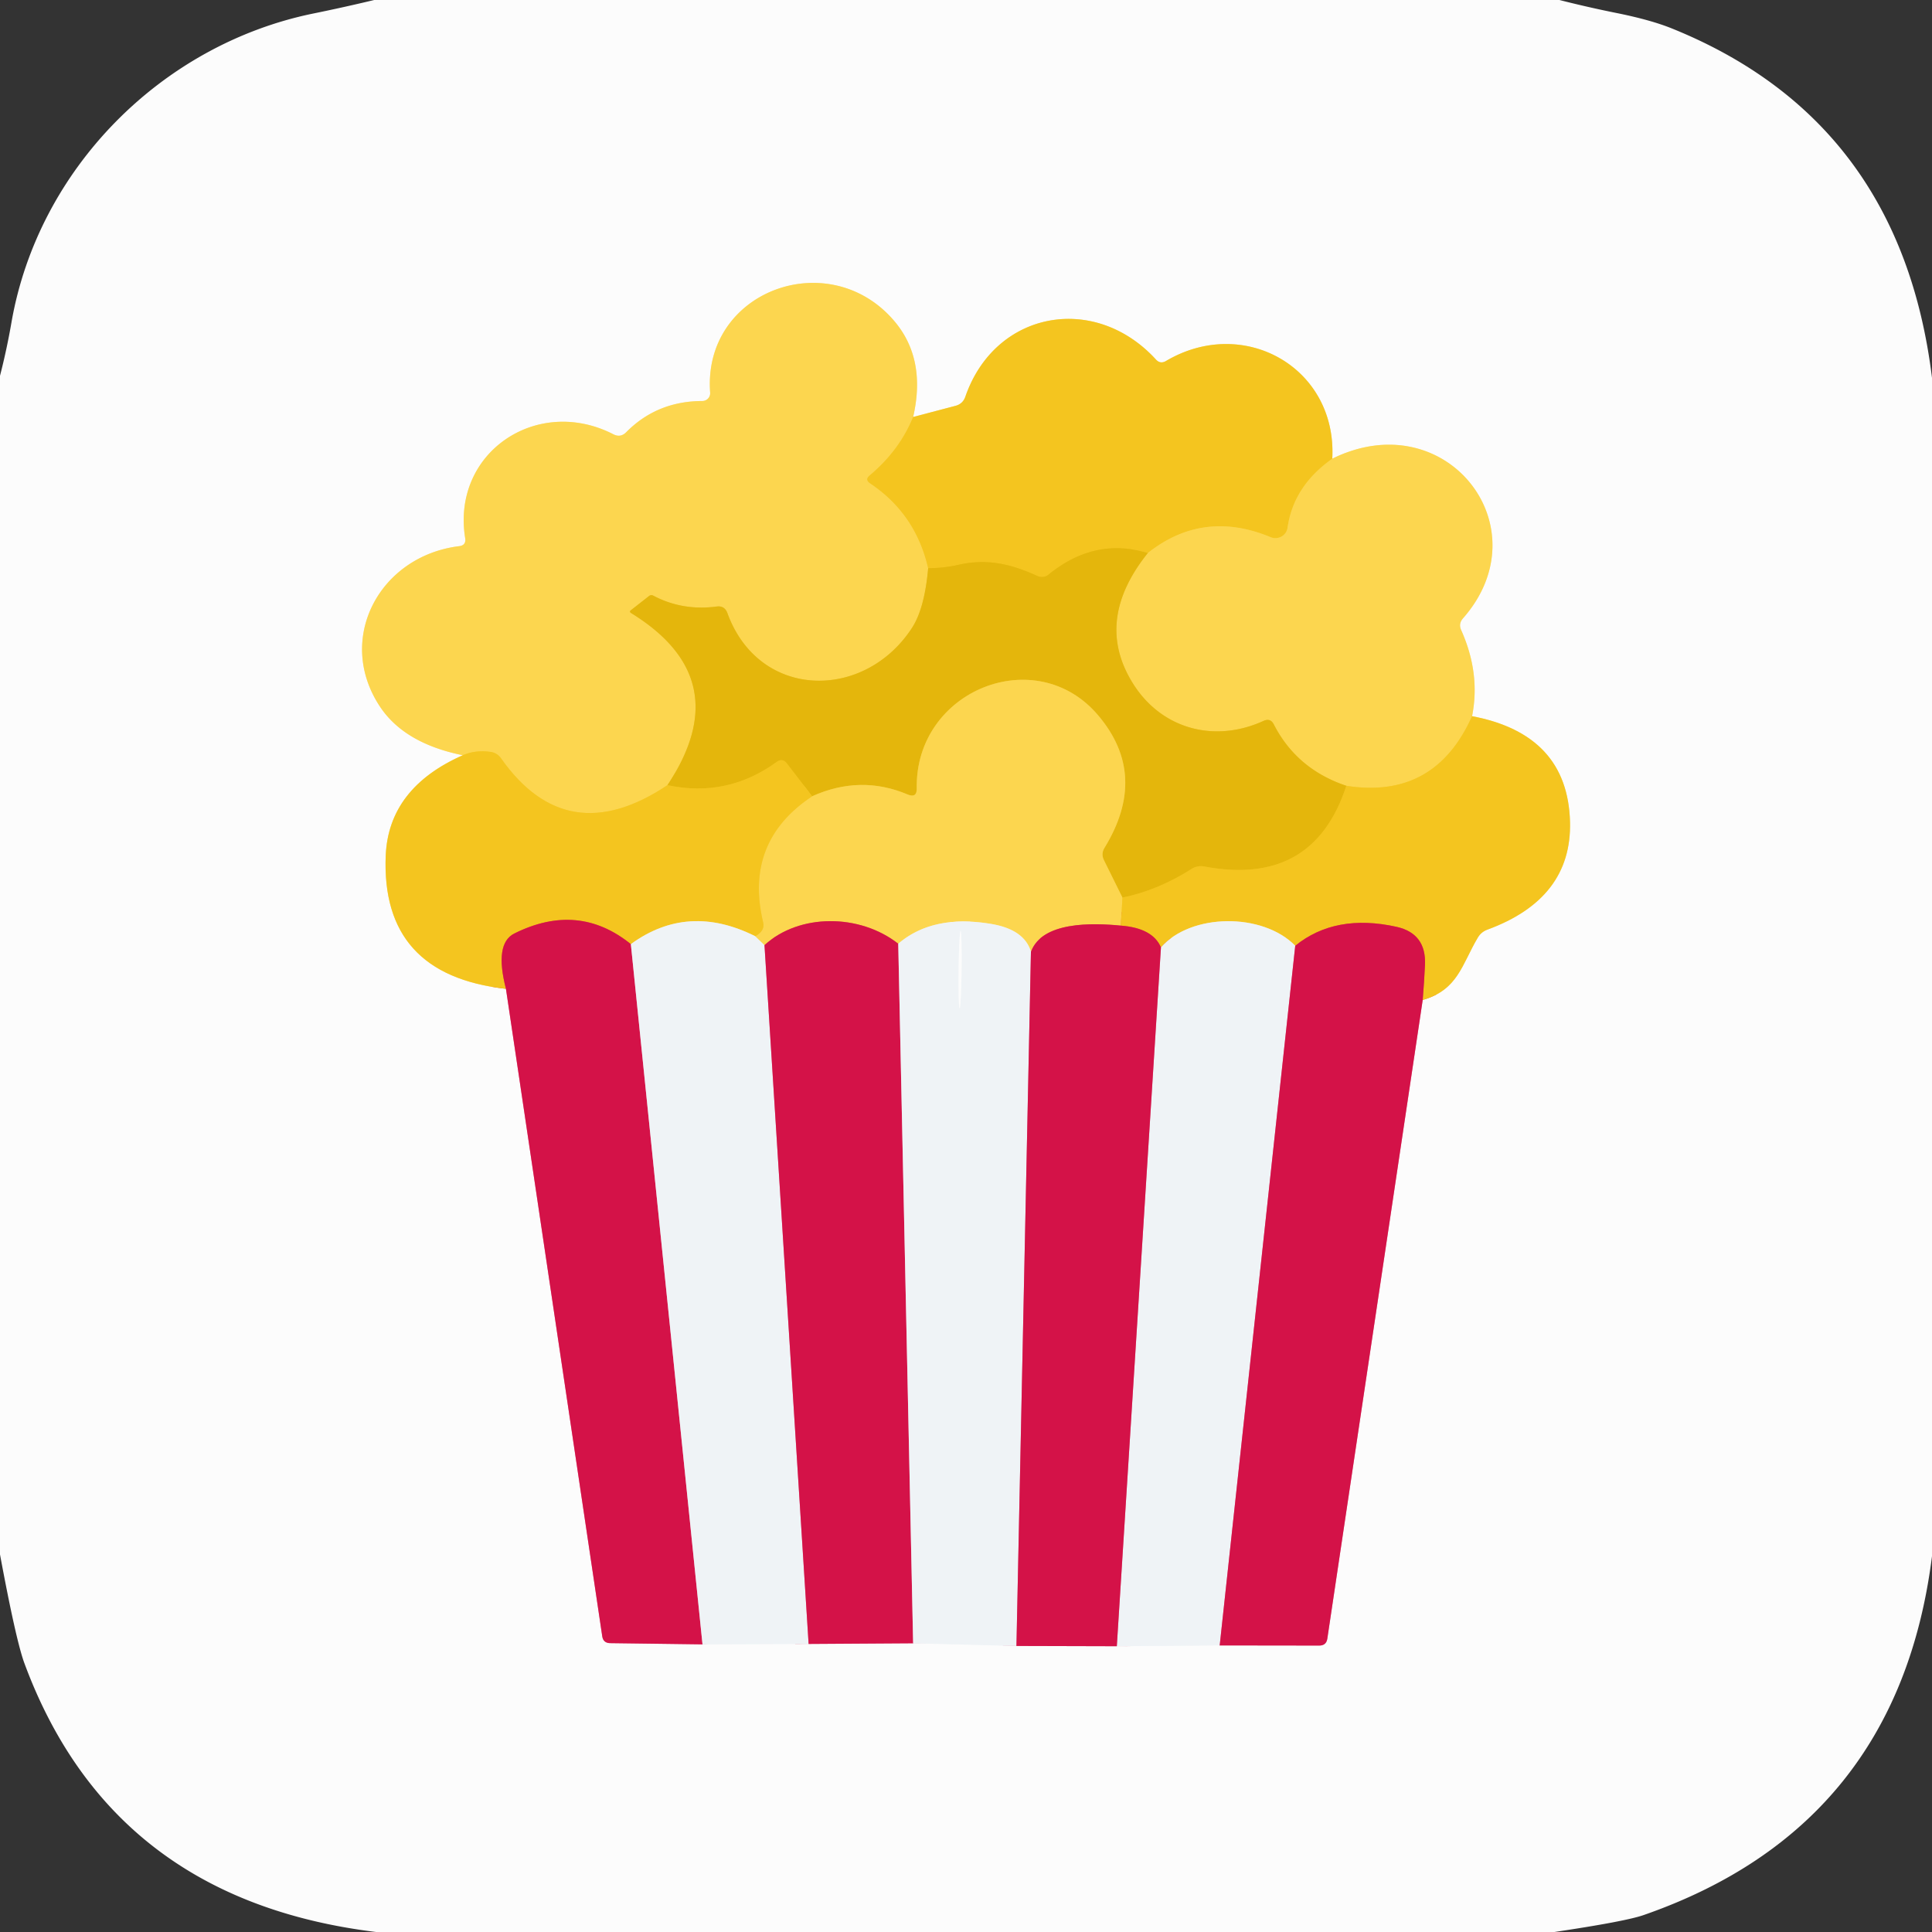 <?xml version="1.0" encoding="UTF-8" standalone="no"?>
<!DOCTYPE svg PUBLIC "-//W3C//DTD SVG 1.1//EN" "http://www.w3.org/Graphics/SVG/1.1/DTD/svg11.dtd">
<svg xmlns="http://www.w3.org/2000/svg" version="1.1" viewBox="0.00 0.00 144.00 144.00">
<rect x="0.00" y="0.00" width="144.00" height="144.00" fill="#333333" stroke="none"/>
<g stroke-width="2.00" fill="none" stroke-linecap="butt">
<path stroke="#f8e18e" vector-effect="non-scaling-stroke" d="
  M 34.49 56.29
  Q 28.97 58.74 28.75 63.76
  Q 28.38 72.66 37.71 73.70"
/>
<path stroke="#e887a2" vector-effect="non-scaling-stroke" d="
  M 37.71 73.70
  L 44.89 121.97
  Q 44.97 122.46 45.47 122.47
  L 52.36 122.56"
/>
<path stroke="#f6f8f9" vector-effect="non-scaling-stroke" d="
  M 52.36 122.56
  L 60.27 122.53"
/>
<path stroke="#e887a2" vector-effect="non-scaling-stroke" d="
  M 60.27 122.53
  L 68.06 122.48"
/>
<path stroke="#f6f8f9" vector-effect="non-scaling-stroke" d="
  M 68.06 122.48
  L 75.76 122.68"
/>
<path stroke="#e887a2" vector-effect="non-scaling-stroke" d="
  M 75.76 122.68
  L 83.24 122.70"
/>
<path stroke="#f6f8f9" vector-effect="non-scaling-stroke" d="
  M 83.24 122.70
  L 90.91 122.64"
/>
<path stroke="#e887a2" vector-effect="non-scaling-stroke" d="
  M 90.91 122.64
  L 98.33 122.65
  Q 98.85 122.65 98.93 122.14
  L 106.04 74.53"
/>
<path stroke="#f8e18e" vector-effect="non-scaling-stroke" d="
  M 106.04 74.53
  C 108.67 73.78 108.95 71.90 110.15 69.88
  Q 110.40 69.46 110.86 69.29
  Q 117.16 66.98 117.02 61.27
  Q 116.85 54.73 109.72 53.38"
/>
<path stroke="#fce9a6" vector-effect="non-scaling-stroke" d="
  M 109.72 53.38
  Q 110.35 50.19 108.91 46.97
  Q 108.69 46.49 109.04 46.09
  C 115.04 39.28 107.76 30.01 99.30 34.19"
/>
<path stroke="#f8e18e" vector-effect="non-scaling-stroke" d="
  M 99.30 34.19
  C 99.67 27.41 92.71 23.47 86.90 26.91
  Q 86.48 27.15 86.16 26.80
  C 81.60 21.81 74.17 23.15 71.95 29.57
  Q 71.76 30.11 71.21 30.25
  L 68.06 31.08"
/>
<path stroke="#fce9a6" vector-effect="non-scaling-stroke" d="
  M 68.06 31.08
  Q 69.06 26.73 66.63 23.90
  C 61.78 18.24 52.37 21.67 52.93 29.26
  A 0.59 0.58 -2.2 0 1 52.34 29.89
  Q 48.96 29.90 46.67 32.22
  Q 46.25 32.64 45.72 32.37
  C 40.03 29.45 33.65 33.73 34.67 40.10
  Q 34.76 40.65 34.21 40.71
  C 28.28 41.45 24.97 47.63 28.33 52.68
  Q 30.15 55.41 34.49 56.29"
/>
<path stroke="#f8ce37" vector-effect="non-scaling-stroke" d="
  M 68.06 31.08
  Q 67.05 33.57 64.82 35.44
  Q 64.45 35.75 64.85 36.02
  Q 68.25 38.29 69.18 42.35"
/>
<path stroke="#f0c62e" vector-effect="non-scaling-stroke" d="
  M 69.18 42.35
  Q 68.92 45.31 68.00 46.76
  C 64.46 52.26 56.59 52.19 54.22 45.71
  Q 54.01 45.12 53.40 45.21
  Q 50.86 45.54 48.70 44.40
  Q 48.53 44.31 48.38 44.42
  L 47.04 45.47
  Q 46.87 45.59 47.05 45.70
  Q 55.01 50.61 49.75 58.52"
/>
<path stroke="#f8ce37" vector-effect="non-scaling-stroke" d="
  M 49.75 58.52
  Q 42.27 63.51 37.35 56.53
  Q 37.06 56.11 36.55 56.04
  Q 35.46 55.88 34.49 56.29"
/>
<path stroke="#f8ce37" vector-effect="non-scaling-stroke" d="
  M 99.30 34.19
  Q 96.41 36.23 95.97 39.32
  A 0.92 0.91 15.1 0 1 94.71 40.04
  Q 89.68 37.95 85.55 41.22"
/>
<path stroke="#ecbe16" vector-effect="non-scaling-stroke" d="
  M 85.55 41.22
  Q 81.59 40.02 78.15 42.83
  A 0.79 0.78 37.7 0 1 77.32 42.93
  C 75.36 42.04 73.59 41.61 71.43 42.10
  Q 70.32 42.35 69.18 42.35"
/>
<path stroke="#ecbe16" vector-effect="non-scaling-stroke" d="
  M 100.35 58.57
  Q 97.88 66.12 89.75 64.58
  Q 89.25 64.49 88.82 64.76
  Q 86.31 66.36 83.66 66.90"
/>
<path stroke="#f0c62e" vector-effect="non-scaling-stroke" d="
  M 83.66 66.90
  L 82.29 64.13
  Q 82.04 63.64 82.33 63.18
  Q 85.63 57.79 81.86 53.33
  C 77.22 47.82 68.19 51.46 68.33 58.77
  Q 68.34 59.50 67.66 59.22
  Q 64.14 57.73 60.53 59.35"
/>
<path stroke="#ecbe16" vector-effect="non-scaling-stroke" d="
  M 60.53 59.35
  L 58.64 56.89
  Q 58.32 56.48 57.89 56.79
  Q 54.19 59.47 49.75 58.52"
/>
<path stroke="#f2dc8b" vector-effect="non-scaling-stroke" d="
  M 56.29 69.78
  Q 51.27 67.27 47.02 70.37"
/>
<path stroke="#e46c34" vector-effect="non-scaling-stroke" d="
  M 47.02 70.37
  Q 43.10 67.20 38.33 69.58
  Q 36.84 70.33 37.71 73.70"
/>
<path stroke="#f8ce37" vector-effect="non-scaling-stroke" d="
  M 109.72 53.38
  Q 106.94 59.60 100.35 58.57"
/>
<path stroke="#f0c62e" vector-effect="non-scaling-stroke" d="
  M 100.35 58.57
  Q 96.65 57.33 94.94 53.99
  Q 94.69 53.50 94.18 53.73
  C 90.42 55.45 86.34 54.29 84.25 50.62
  Q 81.65 46.09 85.55 41.22"
/>
<path stroke="#f8ce37" vector-effect="non-scaling-stroke" d="
  M 83.66 66.90
  L 83.54 68.99"
/>
<path stroke="#e8744c" vector-effect="non-scaling-stroke" d="
  M 83.54 68.99
  C 81.41 68.78 77.67 68.68 76.84 70.93"
/>
<path stroke="#f6e5a3" vector-effect="non-scaling-stroke" d="
  M 76.84 70.93
  Q 76.34 69.27 73.85 68.86
  Q 69.52 68.14 66.95 70.34"
/>
<path stroke="#e8744c" vector-effect="non-scaling-stroke" d="
  M 66.95 70.34
  C 64.08 68.09 59.58 68.07 56.98 70.44"
/>
<path stroke="#f6e5a3" vector-effect="non-scaling-stroke" d="
  M 56.98 70.44
  L 56.29 69.78"
/>
<path stroke="#f8ce37" vector-effect="non-scaling-stroke" d="
  M 56.29 69.78
  Q 57.03 69.38 56.88 68.75
  Q 55.44 62.73 60.53 59.35"
/>
<path stroke="#e46c34" vector-effect="non-scaling-stroke" d="
  M 106.04 74.53
  Q 106.15 73.19 106.21 71.93
  Q 106.32 69.58 104.09 69.08
  Q 99.53 68.07 96.54 70.49"
/>
<path stroke="#f2dc8b" vector-effect="non-scaling-stroke" d="
  M 96.54 70.49
  C 94.10 68.00 88.76 68.06 86.53 70.61"
/>
<path stroke="#e46c34" vector-effect="non-scaling-stroke" d="
  M 86.53 70.61
  Q 85.91 69.17 83.54 68.99"
/>
<path stroke="#e2839f" vector-effect="non-scaling-stroke" d="
  M 47.02 70.37
  L 52.36 122.56"
/>
<path stroke="#e2839f" vector-effect="non-scaling-stroke" d="
  M 56.98 70.44
  L 60.27 122.53"
/>
<path stroke="#e2839f" vector-effect="non-scaling-stroke" d="
  M 66.95 70.34
  L 68.06 122.48"
/>
<path stroke="#e2839f" vector-effect="non-scaling-stroke" d="
  M 76.84 70.93
  L 75.76 122.68"
/>
<path stroke="#e2839f" vector-effect="non-scaling-stroke" d="
  M 96.54 70.49
  L 90.91 122.64"
/>
<path stroke="#e2839f" vector-effect="non-scaling-stroke" d="
  M 83.24 122.70
  L 86.53 70.61"
/>
<path stroke="#f6f8f9" vector-effect="non-scaling-stroke" d="
  M 71.525 75.15
  A 2.88 0.11 90.7 0 0 71.67 72.271
  A 2.88 0.11 90.7 0 0 71.595 69.39
  A 2.88 0.11 90.7 0 0 71.45 72.269
  A 2.88 0.11 90.7 0 0 71.525 75.15"
/>
</g>
<path fill="#fcfcfc" d="
  M 27.89 0.00
  L 116.23 0.00
  Q 118.35 0.54 120.49 0.97
  Q 123.07 1.49 124.66 2.14
  Q 141.65 9.03 144.00 28.16
  L 144.00 115.99
  Q 141.46 136.15 122.50 142.74
  Q 121.15 143.21 115.86 144.00
  L 28.03 144.00
  Q 8.35 141.59 1.83 124.00
  Q 1.20 122.32 0.00 115.86
  L 0.00 28.01
  Q 0.51 26.03 0.86 24.00
  C 2.86 12.60 12.00 3.36 23.29 1.02
  Q 25.60 0.55 27.89 0.00
  Z
  M 34.49 56.29
  Q 28.97 58.74 28.75 63.76
  Q 28.38 72.66 37.71 73.70
  L 44.89 121.97
  Q 44.97 122.46 45.47 122.47
  L 52.36 122.56
  L 60.27 122.53
  L 68.06 122.48
  L 75.76 122.68
  L 83.24 122.70
  L 90.91 122.64
  L 98.33 122.65
  Q 98.85 122.65 98.93 122.14
  L 106.04 74.53
  C 108.67 73.78 108.95 71.90 110.15 69.88
  Q 110.40 69.46 110.86 69.29
  Q 117.16 66.98 117.02 61.27
  Q 116.85 54.73 109.72 53.38
  Q 110.35 50.19 108.91 46.97
  Q 108.69 46.49 109.04 46.09
  C 115.04 39.28 107.76 30.01 99.30 34.19
  C 99.67 27.41 92.71 23.47 86.90 26.91
  Q 86.48 27.15 86.16 26.80
  C 81.60 21.81 74.17 23.15 71.95 29.57
  Q 71.76 30.11 71.21 30.25
  L 68.06 31.08
  Q 69.06 26.73 66.63 23.90
  C 61.78 18.24 52.37 21.67 52.93 29.26
  A 0.59 0.58 -2.2 0 1 52.34 29.89
  Q 48.96 29.90 46.67 32.22
  Q 46.25 32.64 45.72 32.37
  C 40.03 29.45 33.65 33.73 34.67 40.10
  Q 34.76 40.65 34.21 40.71
  C 28.28 41.45 24.97 47.63 28.33 52.68
  Q 30.15 55.41 34.49 56.29
  Z"
/>
<path fill="#fcd64f" d="
  M 68.06 31.08
  Q 67.05 33.57 64.82 35.44
  Q 64.45 35.75 64.85 36.02
  Q 68.25 38.29 69.18 42.35
  Q 68.92 45.31 68.00 46.76
  C 64.46 52.26 56.59 52.19 54.22 45.71
  Q 54.01 45.12 53.40 45.21
  Q 50.86 45.54 48.70 44.40
  Q 48.53 44.31 48.38 44.42
  L 47.04 45.47
  Q 46.87 45.59 47.05 45.70
  Q 55.01 50.61 49.75 58.52
  Q 42.27 63.51 37.35 56.53
  Q 37.06 56.11 36.55 56.04
  Q 35.46 55.88 34.49 56.29
  Q 30.15 55.41 28.33 52.68
  C 24.97 47.63 28.28 41.45 34.21 40.71
  Q 34.76 40.65 34.67 40.10
  C 33.65 33.73 40.03 29.45 45.72 32.37
  Q 46.25 32.64 46.67 32.22
  Q 48.96 29.90 52.34 29.89
  A 0.59 0.58 -2.2 0 0 52.93 29.26
  C 52.37 21.67 61.78 18.24 66.63 23.90
  Q 69.06 26.73 68.06 31.08
  Z"
/>
<path fill="#f4c51f" d="
  M 99.30 34.19
  Q 96.41 36.23 95.97 39.32
  A 0.92 0.91 15.1 0 1 94.71 40.04
  Q 89.68 37.95 85.55 41.22
  Q 81.59 40.02 78.15 42.83
  A 0.79 0.78 37.7 0 1 77.32 42.93
  C 75.36 42.04 73.59 41.61 71.43 42.10
  Q 70.32 42.35 69.18 42.35
  Q 68.25 38.29 64.85 36.02
  Q 64.45 35.75 64.82 35.44
  Q 67.05 33.57 68.06 31.08
  L 71.21 30.25
  Q 71.76 30.11 71.95 29.57
  C 74.17 23.15 81.60 21.81 86.16 26.80
  Q 86.48 27.15 86.90 26.91
  C 92.71 23.47 99.67 27.41 99.30 34.19
  Z"
/>
<path fill="#fcd64f" d="
  M 109.72 53.38
  Q 106.94 59.60 100.35 58.57
  Q 96.65 57.33 94.94 53.99
  Q 94.69 53.50 94.18 53.73
  C 90.42 55.45 86.34 54.29 84.25 50.62
  Q 81.65 46.09 85.55 41.22
  Q 89.68 37.95 94.71 40.04
  A 0.92 0.91 15.1 0 0 95.97 39.32
  Q 96.41 36.23 99.30 34.19
  C 107.76 30.01 115.04 39.28 109.04 46.09
  Q 108.69 46.49 108.91 46.97
  Q 110.35 50.19 109.72 53.38
  Z"
/>
<path fill="#e4b60c" d="
  M 85.55 41.22
  Q 81.65 46.09 84.25 50.62
  C 86.34 54.29 90.42 55.45 94.18 53.73
  Q 94.69 53.50 94.94 53.99
  Q 96.65 57.33 100.35 58.57
  Q 97.88 66.12 89.75 64.58
  Q 89.25 64.49 88.82 64.76
  Q 86.31 66.36 83.66 66.90
  L 82.29 64.13
  Q 82.04 63.64 82.33 63.18
  Q 85.63 57.79 81.86 53.33
  C 77.22 47.82 68.19 51.46 68.33 58.77
  Q 68.34 59.50 67.66 59.22
  Q 64.14 57.73 60.53 59.35
  L 58.64 56.89
  Q 58.32 56.48 57.89 56.79
  Q 54.19 59.47 49.75 58.52
  Q 55.01 50.61 47.05 45.70
  Q 46.87 45.59 47.04 45.47
  L 48.38 44.42
  Q 48.53 44.31 48.70 44.40
  Q 50.86 45.54 53.40 45.21
  Q 54.01 45.12 54.22 45.71
  C 56.59 52.19 64.46 52.26 68.00 46.76
  Q 68.92 45.31 69.18 42.35
  Q 70.32 42.35 71.43 42.10
  C 73.59 41.61 75.36 42.04 77.32 42.93
  A 0.79 0.78 37.7 0 0 78.15 42.83
  Q 81.59 40.02 85.55 41.22
  Z"
/>
<path fill="#fcd64f" d="
  M 83.66 66.90
  L 83.54 68.99
  C 81.41 68.78 77.67 68.68 76.84 70.93
  Q 76.34 69.27 73.85 68.86
  Q 69.52 68.14 66.95 70.34
  C 64.08 68.09 59.58 68.07 56.98 70.44
  L 56.29 69.78
  Q 57.03 69.38 56.88 68.75
  Q 55.44 62.73 60.53 59.35
  Q 64.14 57.73 67.66 59.22
  Q 68.34 59.50 68.33 58.77
  C 68.19 51.46 77.22 47.82 81.86 53.33
  Q 85.63 57.79 82.33 63.18
  Q 82.04 63.64 82.29 64.13
  L 83.66 66.90
  Z"
/>
<path fill="#f4c51f" d="
  M 109.72 53.38
  Q 116.85 54.73 117.02 61.27
  Q 117.16 66.98 110.86 69.29
  Q 110.40 69.46 110.15 69.88
  C 108.95 71.90 108.67 73.78 106.04 74.53
  Q 106.15 73.19 106.21 71.93
  Q 106.32 69.58 104.09 69.08
  Q 99.53 68.07 96.54 70.49
  C 94.10 68.00 88.76 68.06 86.53 70.61
  Q 85.91 69.17 83.54 68.99
  L 83.66 66.90
  Q 86.31 66.36 88.82 64.76
  Q 89.25 64.49 89.75 64.58
  Q 97.88 66.12 100.35 58.57
  Q 106.94 59.60 109.72 53.38
  Z"
/>
<path fill="#f4c51f" d="
  M 49.75 58.52
  Q 54.19 59.47 57.89 56.79
  Q 58.32 56.48 58.64 56.89
  L 60.53 59.35
  Q 55.44 62.73 56.88 68.75
  Q 57.03 69.38 56.29 69.78
  Q 51.27 67.27 47.02 70.37
  Q 43.10 67.20 38.33 69.58
  Q 36.84 70.33 37.71 73.70
  Q 28.38 72.66 28.75 63.76
  Q 28.97 58.74 34.49 56.29
  Q 35.46 55.88 36.55 56.04
  Q 37.06 56.11 37.35 56.53
  Q 42.27 63.51 49.75 58.52
  Z"
/>
<path fill="#d41248" d="
  M 47.02 70.37
  L 52.36 122.56
  L 45.47 122.47
  Q 44.97 122.46 44.89 121.97
  L 37.71 73.70
  Q 36.84 70.33 38.33 69.58
  Q 43.10 67.20 47.02 70.37
  Z"
/>
<path fill="#eff3f6" d="
  M 56.29 69.78
  L 56.98 70.44
  L 60.27 122.53
  L 52.36 122.56
  L 47.02 70.37
  Q 51.27 67.27 56.29 69.78
  Z"
/>
<path fill="#d41248" d="
  M 66.95 70.34
  L 68.06 122.48
  L 60.27 122.53
  L 56.98 70.44
  C 59.58 68.07 64.08 68.09 66.95 70.34
  Z"
/>
<path fill="#eff3f6" d="
  M 76.84 70.93
  L 75.76 122.68
  L 68.06 122.48
  L 66.95 70.34
  Q 69.52 68.14 73.85 68.86
  Q 76.34 69.27 76.84 70.93
  Z
  M 71.525 75.15
  A 2.88 0.11 90.7 0 0 71.67 72.271
  A 2.88 0.11 90.7 0 0 71.595 69.39
  A 2.88 0.11 90.7 0 0 71.45 72.269
  A 2.88 0.11 90.7 0 0 71.525 75.15
  Z"
/>
<path fill="#eff3f6" d="
  M 96.54 70.49
  L 90.91 122.64
  L 83.24 122.70
  L 86.53 70.61
  C 88.76 68.06 94.10 68.00 96.54 70.49
  Z"
/>
<path fill="#d41248" d="
  M 83.54 68.99
  Q 85.91 69.17 86.53 70.61
  L 83.24 122.70
  L 75.76 122.68
  L 76.84 70.93
  C 77.67 68.68 81.41 68.78 83.54 68.99
  Z"
/>
<path fill="#d41248" d="
  M 106.04 74.53
  L 98.93 122.14
  Q 98.85 122.65 98.33 122.65
  L 90.91 122.64
  L 96.54 70.49
  Q 99.53 68.07 104.09 69.08
  Q 106.32 69.58 106.21 71.93
  Q 106.15 73.19 106.04 74.53
  Z"
/>
<ellipse fill="#fcfcfc" cx="0.00" cy="0.00" transform="translate(71.56,72.27) rotate(90.7)" rx="2.88" ry="0.11"/>
</svg>
